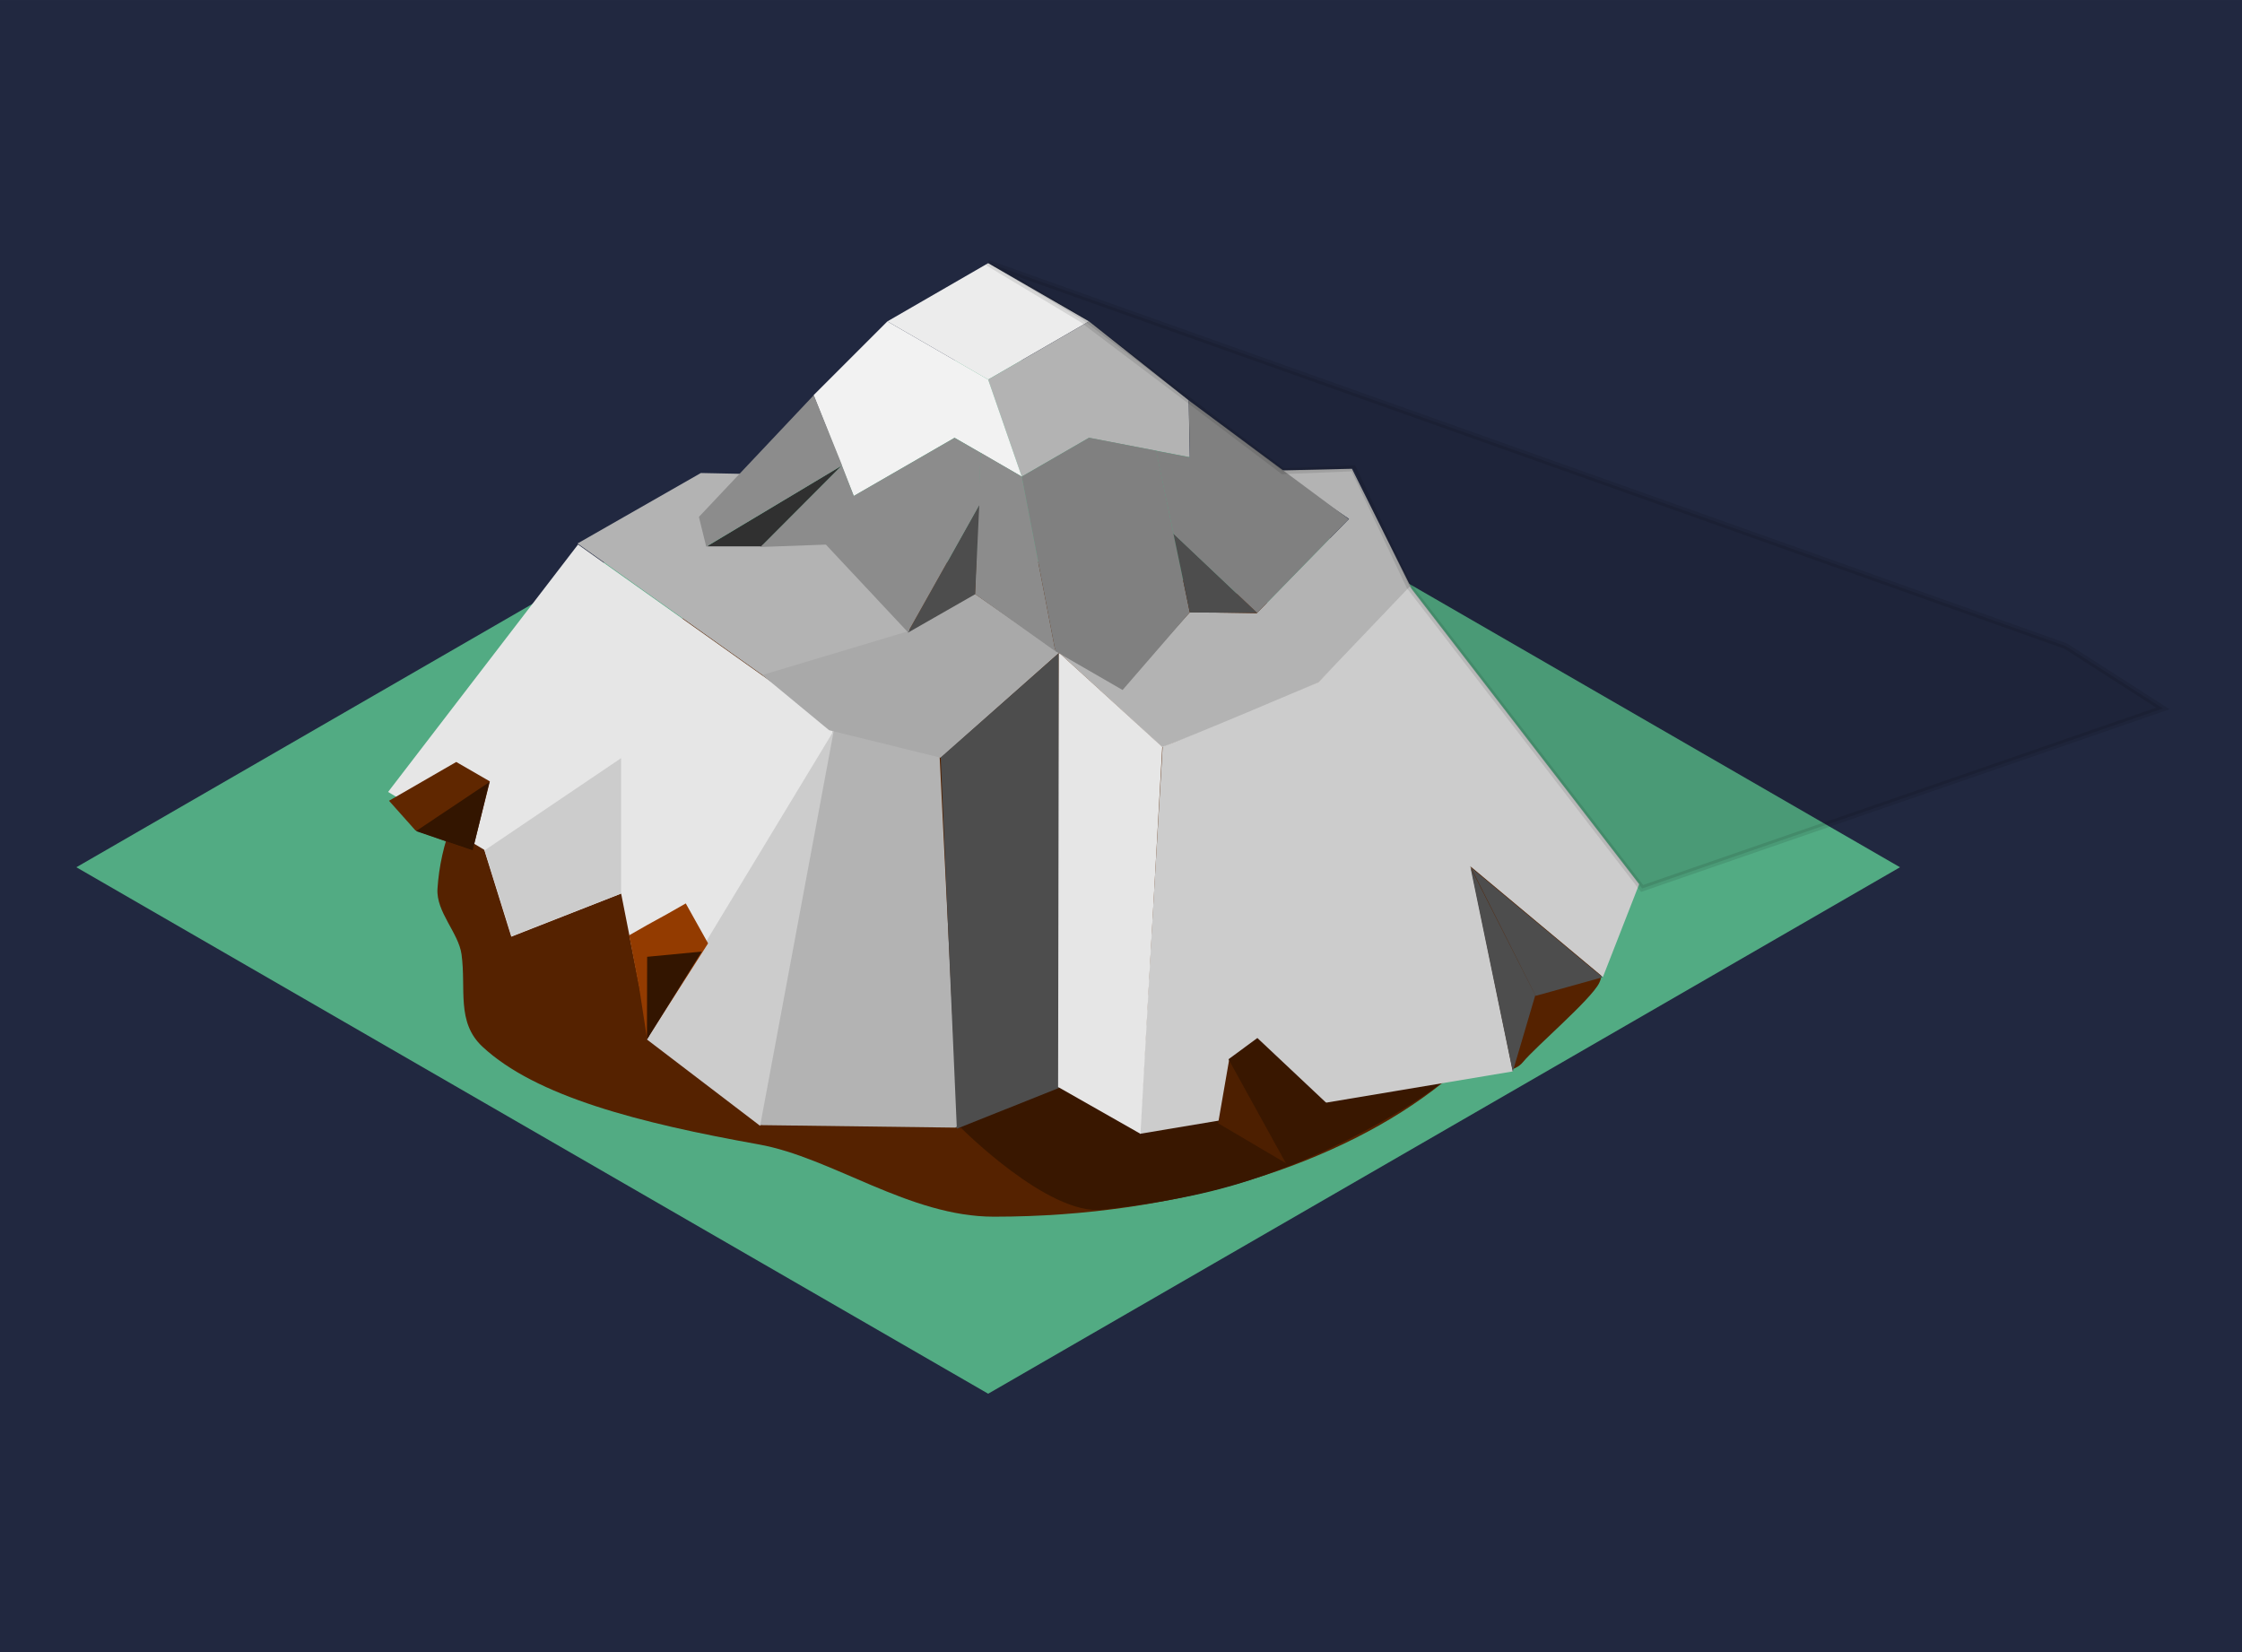 <?xml version="1.0" encoding="UTF-8" standalone="no"?>
<!-- Created with Inkscape (http://www.inkscape.org/) -->

<svg
   xmlns:dc="http://purl.org/dc/elements/1.1/"
   xmlns:cc="http://creativecommons.org/ns#"
   xmlns:rdf="http://www.w3.org/1999/02/22-rdf-syntax-ns#"
   xmlns:svg="http://www.w3.org/2000/svg"
   xmlns="http://www.w3.org/2000/svg"
   xmlns:sodipodi="http://sodipodi.sourceforge.net/DTD/sodipodi-0.dtd"
   xmlns:inkscape="http://www.inkscape.org/namespaces/inkscape"
   width="380"
   height="280"
   viewBox="0 0 100.542 74.083"
   version="1.1"
   id="svg8"
   inkscape:version="0.92.5 (2060ec1f9f, 2020-04-08)"
   sodipodi:docname="inverted.svg">
  <defs
     id="defs2" />
  <sodipodi:namedview
     id="base"
     pagecolor="#ffffff"
     bordercolor="#666666"
     borderopacity="1.0"
     inkscape:pageopacity="0.0"
     inkscape:pageshadow="2"
     inkscape:zoom="0.69974097"
     inkscape:cx="427.19106"
     inkscape:cy="149.18906"
     inkscape:document-units="mm"
     inkscape:current-layer="layer1"
     showgrid="false"
     fit-margin-top="0"
     fit-margin-left="0"
     fit-margin-right="0"
     fit-margin-bottom="0"
     units="px"
     inkscape:window-width="1600"
     inkscape:window-height="837"
     inkscape:window-x="-8"
     inkscape:window-y="-8"
     inkscape:window-maximized="1" />
  <g
     inkscape:label="Layer 1"
     inkscape:groupmode="layer"
     id="layer1"
     transform="translate(0,-222.917)">
    <flowRoot
       xml:space="preserve"
       id="flowRoot882"
       style="font-style:normal;font-variant:normal;font-weight:normal;font-stretch:normal;font-size:192px;line-height:1.25;font-family:'goodvibes regular';-inkscape-font-specification:'goodvibes regular, ';letter-spacing:0px;word-spacing:0px"><flowRegion
         id="flowRegion884"><rect
           id="rect886"
           width="643.09"
           height="381.684"
           x="367.251"
           y="-204.031" /></flowRegion><flowPara
         id="flowPara888" /></flowRoot>    <g
       id="g1041"
       transform="translate(-0.372,56.447)">
      <rect
         y="166.47"
         x="0.372"
         height="74.083"
         width="100.542"
         id="rect8370-1"
         style="opacity:1;fill:#212840;fill-opacity:1;stroke:none;stroke-width:0.3;stroke-linecap:round;stroke-linejoin:round;stroke-miterlimit:4;stroke-dasharray:none;stroke-dashoffset:0;stroke-opacity:1;paint-order:normal" />
      <g
         style="stroke-width:5.755"
         id="g1809"
         transform="matrix(0.174,0,0,0.174,-75.864,185.753)">
        <path
           style="fill:#52ab83;fill-opacity:1;stroke:none;stroke-width:1.523px;stroke-linecap:butt;stroke-linejoin:miter;stroke-opacity:1"
           d="M 692.82,-23 927.822,112.678 692.82,248.357 457.818,112.678 Z"
           id="path1681"
           inkscape:connector-curvature="0" />
        <path
           style="opacity:1;fill:#552200;fill-opacity:1;stroke:none;stroke-width:1.727;stroke-linecap:round;stroke-linejoin:round;stroke-miterlimit:4;stroke-dasharray:none;stroke-dashoffset:0;stroke-opacity:1;paint-order:normal"
           d="m 837.721,118.23 c 0,8.392 16.445,16.631 12.578,24.283 -2.204,4.362 -16.367,16.382 -19.682,20.418 -3.85,4.688 -15.558,1.197 -20.752,5.353 -26.11,20.893 -68.148,34.449 -115.56,34.449 -21.868,0 -41.661,-15.23 -60.609,-18.625 -30.936,-5.542 -57.441,-12.363 -71.22,-25.192 -6.785,-6.317 -4.162,-14.908 -5.387,-23.788 -0.768,-5.564 -6.582,-10.919 -6.199,-16.899 2.984,-46.574 64.209,-84.503 143.415,-84.503 79.206,0 143.415,37.833 143.415,84.503 z"
           id="path1469"
           inkscape:connector-curvature="0"
           sodipodi:nodetypes="sssssssssss" />
        <path
           style="fill:#e6e6e6;stroke:none;stroke-width:1.523px;stroke-linecap:butt;stroke-linejoin:miter;stroke-opacity:1"
           d="m 605.631,157.035 -7.408,-37.571 -22.422,8.801 -5.888,2.311 -6.97,-22.388 -24.78,-14.918 48.948,-63.765 66.675,47.36 z"
           id="path1463"
           inkscape:connector-curvature="0"
           sodipodi:nodetypes="ccccccccc" />
        <path
           style="fill:#b3b3b3;fill-opacity:1;stroke:none;stroke-width:1.523px;stroke-linecap:butt;stroke-linejoin:miter;stroke-opacity:1"
           d="m 652.939,76.61 27.315,6.361 4.771,96.818 -51.169,-0.655 z"
           id="path1457"
           inkscape:connector-curvature="0"
           sodipodi:nodetypes="ccccc" />
        <path
           style="fill:#b3b3b3;fill-opacity:1;stroke:none;stroke-width:1.523px;stroke-linecap:butt;stroke-linejoin:miter;stroke-opacity:1"
           d="m 634.628,63.139 -47.65,-33.897 31.795,-18.165 11.978,0.244 -10.832,11.174 0.265,7.276 31.089,-0.661 21.96,23.151 -36.645,11.906 z"
           id="path1455"
           inkscape:connector-curvature="0"
           sodipodi:nodetypes="cccccccccc" />
        <path
           style="fill:#a9a9a9;fill-opacity:1;stroke:none;stroke-width:1.523px;stroke-linecap:butt;stroke-linejoin:miter;stroke-opacity:1"
           d="m 711.165,57.374 -30.536,27.093 -28.812,-7.109 -17.212,-14.219 37.418,-11.225 17.306,-9.729 z"
           id="path1449"
           inkscape:connector-curvature="0"
           sodipodi:nodetypes="ccccccc" />
        <path
           style="fill:#b3b3b3;fill-opacity:1;stroke:none;stroke-width:1.523px;stroke-linecap:butt;stroke-linejoin:miter;stroke-opacity:1"
           d="m 711.168,57.46 26.522,24.294 17.399,-6.642 22.84,-9.982 23.932,-24.442 -15.287,-30.701 -18.992,0.427 18.241,12.485 -23.761,24.315 -17.232,-0.277 -17.412,19.263 z"
           id="path1443"
           inkscape:connector-curvature="0"
           sodipodi:nodetypes="cccccccccccc" />
        <path
           style="opacity:1;fill:#ececec;fill-opacity:1;stroke:none;stroke-width:1.523px;stroke-linecap:butt;stroke-linejoin:miter;stroke-opacity:1"
           d="M 692.82,-43 718.801,-28 692.82,-13 666.84,-28 Z"
           id="path1389"
           inkscape:connector-curvature="0" />
        <path
           style="fill:#b3b3b3;stroke:none;stroke-width:1.523px;stroke-linecap:butt;stroke-linejoin:miter;stroke-opacity:1"
           d="m 692.82,-13 8.66,25 17.32,-10 25.981,5 -0.282,-14.644 -25.699,-20.356 z"
           id="path1391"
           inkscape:connector-curvature="0"
           sodipodi:nodetypes="ccccccc" />
        <path
           style="fill:#f2f2f2;stroke:none;stroke-width:1.523px;stroke-linecap:butt;stroke-linejoin:miter;stroke-opacity:1"
           d="M 692.82,-13 666.84,-28 647.82,-8.981 658.179,17 684.16,2 701.481,12 Z"
           id="path1393"
           inkscape:connector-curvature="0" />
        <path
           style="fill:#808080;stroke:none;stroke-width:1.523px;stroke-linecap:butt;stroke-linejoin:miter;stroke-opacity:1"
           d="M 701.481,12 710.141,57 727.461,67 744.782,47 736.13,5.325 718.829,1.984 Z"
           id="path1397"
           inkscape:connector-curvature="0" />
        <path
           style="fill:#4d4d4d;fill-opacity:1;stroke:none;stroke-width:1.523px;stroke-linecap:butt;stroke-linejoin:miter;stroke-opacity:1"
           d="m 744.804,47.017 17.327,0.105 -21.58,-20.478 z"
           id="path1401"
           inkscape:connector-curvature="0" />
        <path
           style="fill:#808080;stroke:none;stroke-width:1.523px;stroke-linecap:butt;stroke-linejoin:miter;stroke-opacity:1"
           d="M 762.157,47.131 785.745,22.949 744.501,-7.643 744.818,7.033 736.093,5.362 740.586,26.748 Z"
           id="path1405"
           inkscape:connector-curvature="0"
           sodipodi:nodetypes="ccccccc" />
        <path
           style="fill:#8c8c8c;fill-opacity:1;stroke:none;stroke-width:1.523px;stroke-linecap:butt;stroke-linejoin:miter;stroke-opacity:1"
           d="M 710.141,57.025 689.42,42.264 690.854,5.831 701.479,12.001 Z"
           id="path1407"
           inkscape:connector-curvature="0"
           sodipodi:nodetypes="ccccc" />
        <path
           style="fill:#4d4d4d;fill-opacity:1;stroke:none;stroke-width:1.523px;stroke-linecap:butt;stroke-linejoin:miter;stroke-opacity:1"
           d="m 689.451,42.325 -17.366,9.929 18.441,-32.988 z"
           id="path1409"
           inkscape:connector-curvature="0"
           sodipodi:nodetypes="cccc" />
        <path
           style="fill:#8c8c8c;fill-opacity:1;stroke:none;stroke-width:1.523px;stroke-linecap:butt;stroke-linejoin:miter;stroke-opacity:1"
           d="m 672.135,52.11 -21.147,-22.583 -16.906,0.614 21.038,-21.064 3.062,7.913 0.002,5e-4 25.975,-14.971 6.678,3.826 -0.326,13.513 z"
           id="path1413"
           inkscape:connector-curvature="0"
           sodipodi:nodetypes="cccccccccc" />
        <path
           style="fill:#303030;fill-opacity:1;stroke:none;stroke-width:1.523px;stroke-linecap:butt;stroke-linejoin:miter;stroke-opacity:1"
           d="m 634.289,29.978 h -13.96 L 654.932,9.261"
           id="path1415"
           inkscape:connector-curvature="0"
           sodipodi:nodetypes="ccc" />
        <path
           style="fill:#8c8c8c;fill-opacity:1;stroke:none;stroke-width:1.523px;stroke-linecap:butt;stroke-linejoin:miter;stroke-opacity:1"
           d="m 620.154,30.057 -1.89,-7.666 29.601,-31.373 0.013,0.013 7.296,18.082 z"
           id="path1417"
           inkscape:connector-curvature="0"
           sodipodi:nodetypes="cccccc" />
        <path
           style="fill:#391700;fill-opacity:1;stroke:none;stroke-width:1.523px;stroke-linecap:butt;stroke-linejoin:miter;stroke-opacity:1"
           d="m 685.867,179.882 c 0,0 22.518,22.657 36.459,21.05 24.673,-2.844 36.053,-6.753 45.891,-10.427 13.417,-5.011 30.785,-14.033 41.407,-22.225 20.638,-15.916 -77.126,12.832 -77.126,12.832 l -20.902,-12.435 -27.384,11.113 z"
           id="path1755"
           inkscape:connector-curvature="0"
           sodipodi:nodetypes="cssscccc" />
        <path
           style="fill:#cccccc;fill-opacity:1;stroke:none;stroke-width:1.523px;stroke-linecap:butt;stroke-linejoin:miter;stroke-opacity:1"
           d="m 737.784,81.567 -5.893,99.812 96.164,-16.09 -10.851,-52.759 34.05,28.437 9.354,-23.947 -59.12,-76.706 -23.573,24.696 c 0,0 -35.266,15.061 -40.131,16.557 z"
           id="path1445"
           inkscape:connector-curvature="0"
           sodipodi:nodetypes="ccccccccc" />
        <path
           style="fill:#4d4d4d;fill-opacity:1;stroke:none;stroke-width:1.523px;stroke-linecap:butt;stroke-linejoin:miter;stroke-opacity:1"
           d="m 828.014,165.37 5.815,-19.717 -16.791,-33.085 34.127,28.46 -17.226,4.796 -16.906,-33.503 z"
           id="path1447"
           inkscape:connector-curvature="0"
           sodipodi:nodetypes="ccccccc" />
        <path
           style="fill:#4d4d4d;fill-opacity:1;stroke:none;stroke-width:1.523px;stroke-linecap:butt;stroke-linejoin:miter;stroke-opacity:1"
           d="m 711.032,57.49 0.234,111.981 -26.524,10.583 -4.16,-95.68 z"
           id="path1451"
           inkscape:connector-curvature="0"
           sodipodi:nodetypes="ccccc" />
        <path
           style="fill:#e6e6e6;fill-opacity:1;stroke:none;stroke-width:1.523px;stroke-linecap:butt;stroke-linejoin:miter;stroke-opacity:1"
           d="m 711.03,57.502 0.513,0.306 26.147,23.853 -5.613,99.718 -21.235,-12.067 z"
           id="path1453"
           inkscape:connector-curvature="0" />
        <path
           style="fill:#cccccc;fill-opacity:1;stroke:none;stroke-width:1.523px;stroke-linecap:butt;stroke-linejoin:miter;stroke-opacity:1"
           d="m 653.033,77.451 -48.175,79.606 29.186,22.264 z"
           id="path1459"
           inkscape:connector-curvature="0" />
        <path
           style="fill:#cccccc;fill-opacity:1;stroke:none;stroke-width:1.523px;stroke-linecap:butt;stroke-linejoin:miter;stroke-opacity:1"
           d="M 569.872,130.491 598.216,119.453 V 84.561 l -35.173,23.76 6.922,22.076 28.157,-46.024 z"
           id="path1465"
           inkscape:connector-curvature="0"
           sodipodi:nodetypes="ccccccc" />
        <path
           style="opacity:0.1;fill:#000000;fill-opacity:1;stroke:#000000;stroke-width:1.523px;stroke-linecap:butt;stroke-linejoin:miter;stroke-opacity:1"
           d="m 716.924,-28.534 27.763,20.948 24.08,18.2 18.169,-0.74 14.435,30.466 59.985,77.803 L 995.566,71.756 970.541,55.694 692.729,-43.076 Z"
           id="path1473"
           inkscape:connector-curvature="0"
           sodipodi:nodetypes="cccccccccc" />
        <path
           style="fill:#933b00;fill-opacity:1;stroke:none;stroke-width:1.523px;stroke-linecap:butt;stroke-linejoin:miter;stroke-opacity:1"
           d="m 600.291,130.22 c 8.66,-5 5.927,-3.22 14.587,-8.22 l 5.75,10.292 -15.72,24.615 -2.046,-13.246 z"
           id="path1723"
           inkscape:connector-curvature="0"
           sodipodi:nodetypes="cccccc" />
        <path
           style="fill:#602700;fill-opacity:1;stroke:none;stroke-width:1.523px;stroke-linecap:butt;stroke-linejoin:miter;stroke-opacity:1"
           d="m 545.204,103.181 -6.802,-7.635 17.321,-10 8.66,5 -4.475,17.868 z"
           id="path1723-1"
           inkscape:connector-curvature="0"
           sodipodi:nodetypes="cccccc" />
        <path
           style="fill:#4d1f00;fill-opacity:1;stroke:none;stroke-width:1.523px;stroke-linecap:butt;stroke-linejoin:miter;stroke-opacity:1"
           d="m 752.088,178.659 2.839,-16.377 7.266,-5.237 17.921,16.906 -10.428,15.09 z"
           id="path1723-0"
           inkscape:connector-curvature="0"
           sodipodi:nodetypes="cccccc" />
        <path
           style="fill:#331500;fill-opacity:1;stroke:none;stroke-width:1.523px;stroke-linecap:butt;stroke-linejoin:miter;stroke-opacity:1"
           d="m 545.363,103.363 18.896,-12.628 -4.303,17.586 z"
           id="path1757"
           inkscape:connector-curvature="0" />
        <path
           style="fill:#331500;fill-opacity:1;stroke:none;stroke-width:1.523px;stroke-linecap:butt;stroke-linejoin:miter;stroke-opacity:1"
           d="m 604.926,135.758 14.088,-1.351 -14.139,22.668 z"
           id="path1757-9"
           inkscape:connector-curvature="0"
           sodipodi:nodetypes="cccc" />
        <path
           style="fill:#391700;fill-opacity:1;stroke:none;stroke-width:1.523px;stroke-linecap:butt;stroke-linejoin:miter;stroke-opacity:1"
           d="m 754.762,162.156 14.967,27.128 10.758,-15.388 -18.288,-17.212 z"
           id="path1775"
           inkscape:connector-curvature="0"
           sodipodi:nodetypes="ccccc" />
      </g>
    </g>
  </g>
</svg>
